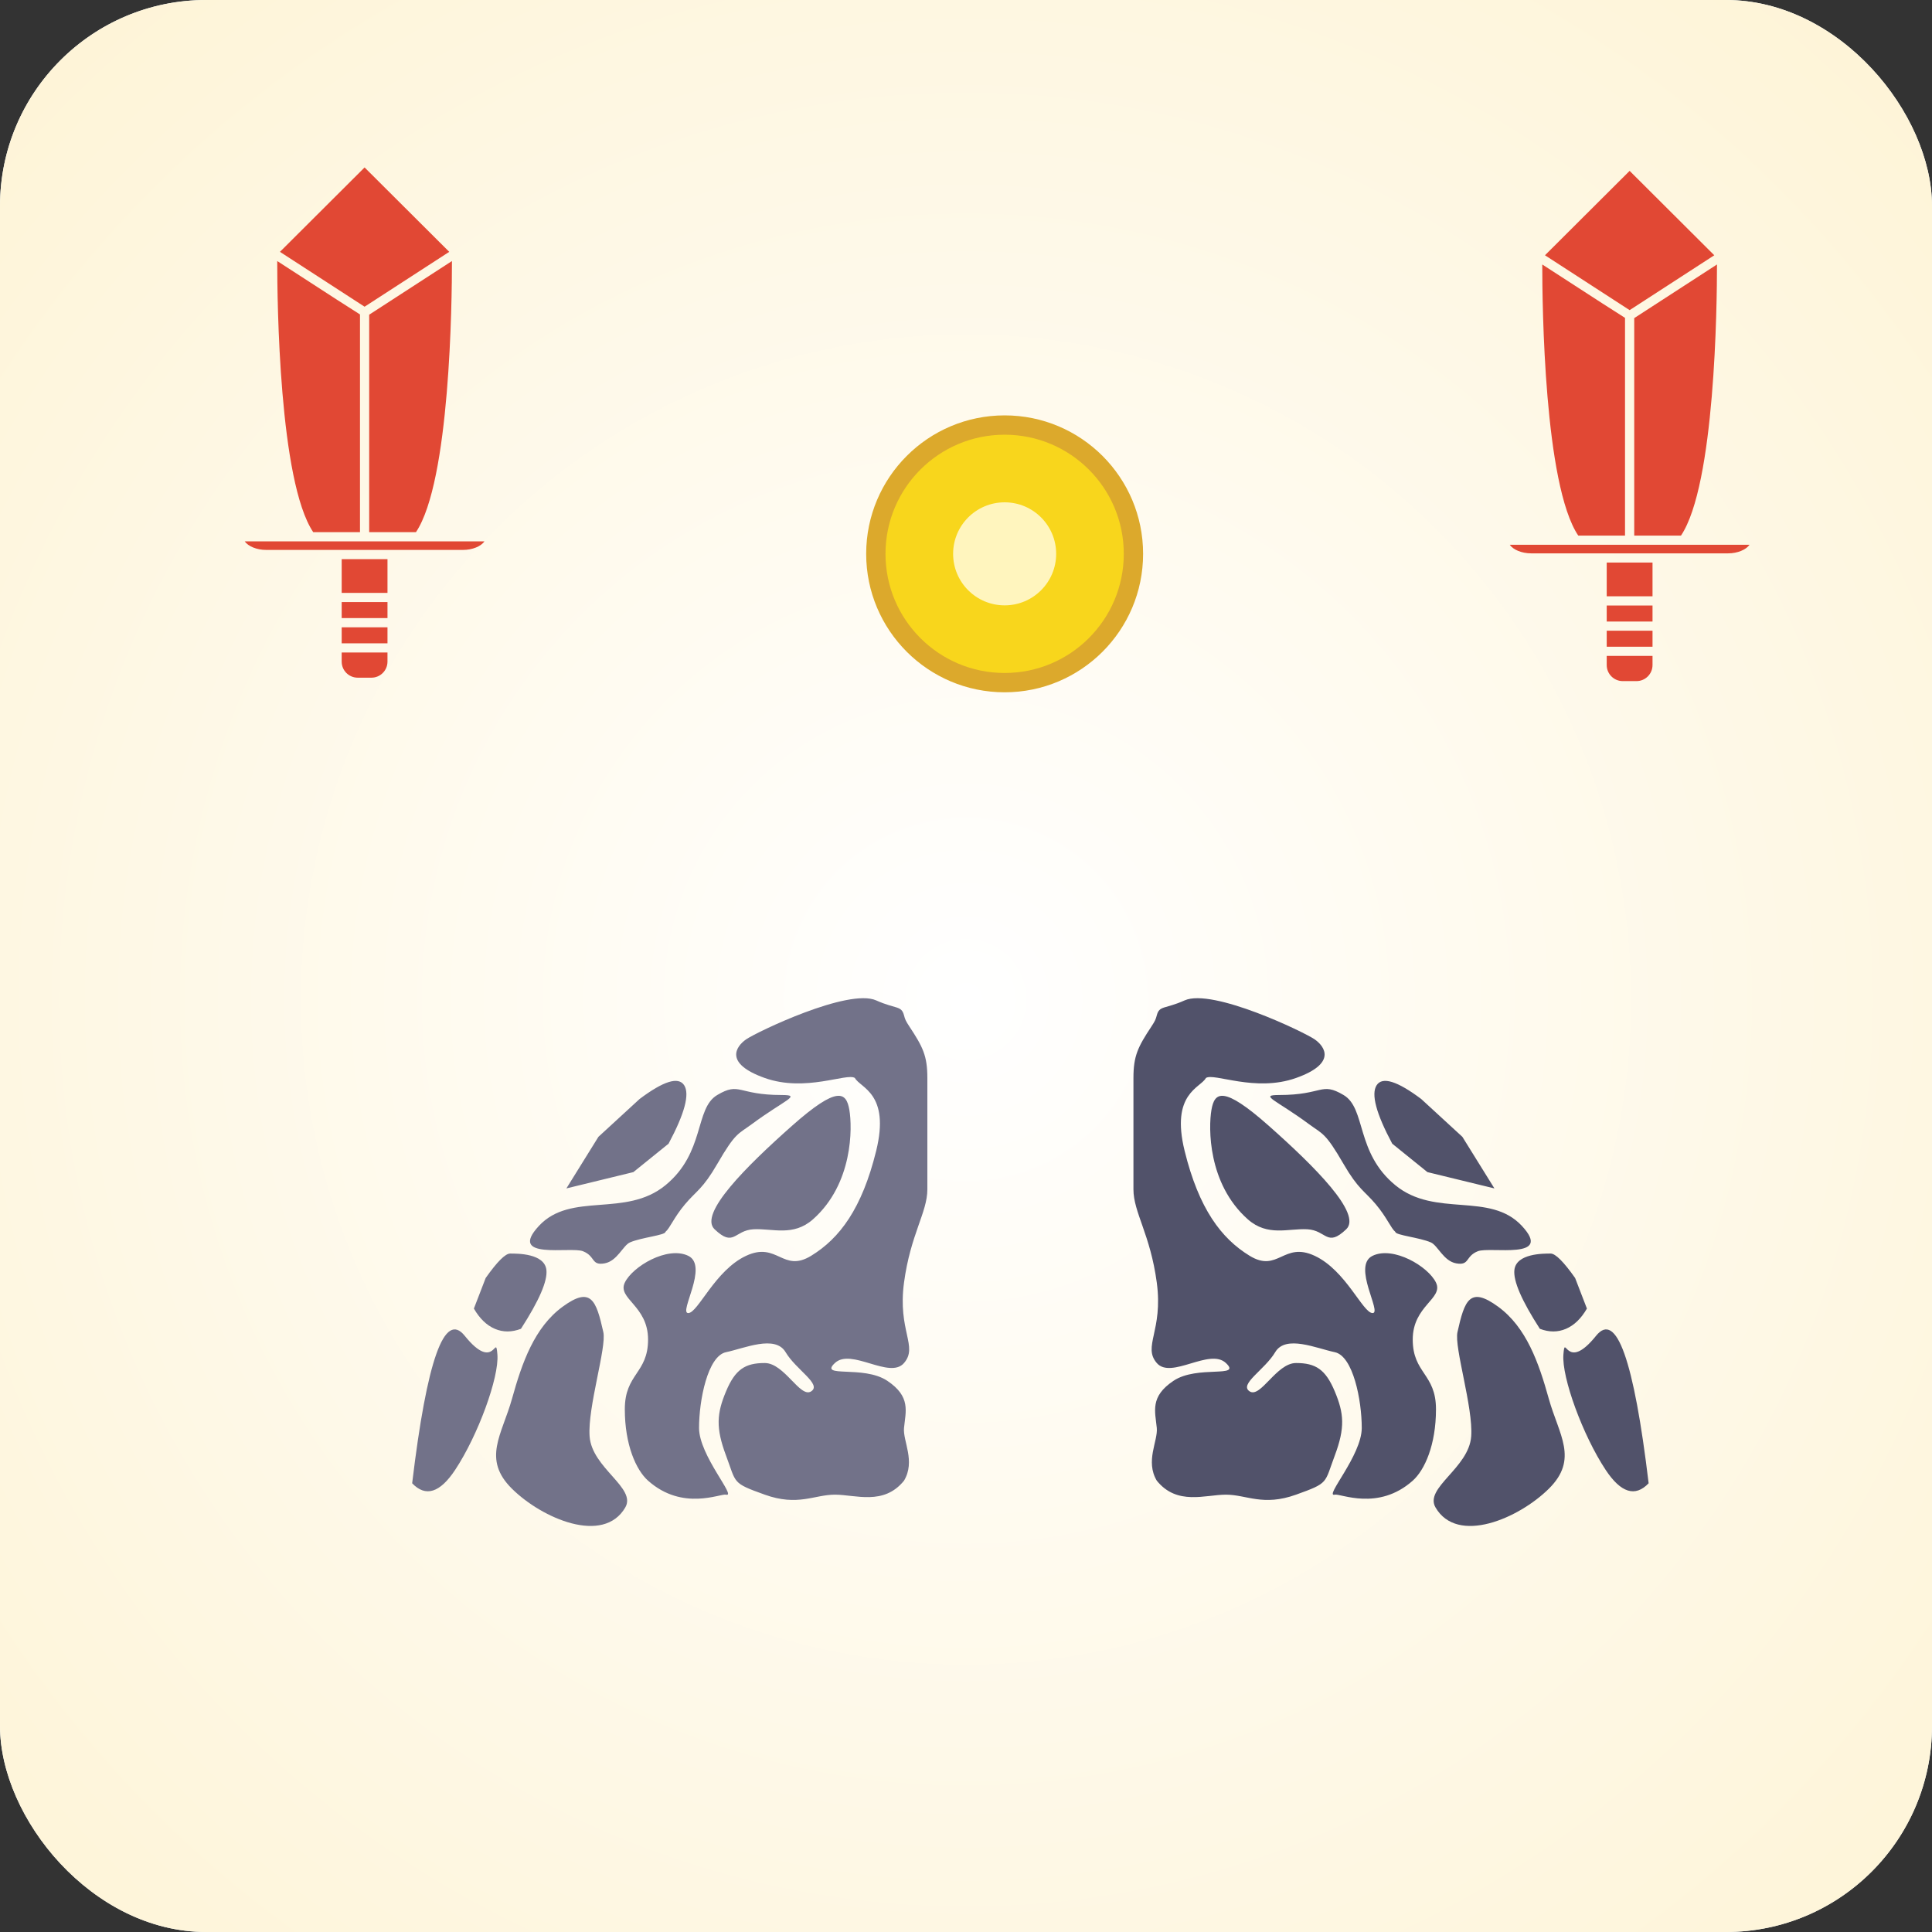 <?xml version="1.0" encoding="UTF-8"?>
<svg width="300px" height="300px" viewBox="0 0 300 300" version="1.1" xmlns="http://www.w3.org/2000/svg" xmlns:xlink="http://www.w3.org/1999/xlink">
    <rect x="0" y="0" width="300" height="300" fill="#333333" stroke="none"/>
    <!-- Generator: Sketch 50.2 (55047) - http://www.bohemiancoding.com/sketch -->
    <title>battlev2</title>
    <desc>Created with Sketch.</desc>
    <defs>
        <radialGradient cx="50%" cy="50%" fx="50%" fy="50%" r="50%" id="radialGradient-1">
            <stop stop-color="#FFFFFF" offset="0%"></stop>
            <stop stop-color="#EDF7FE" offset="100%"></stop>
        </radialGradient>
        <radialGradient cx="50%" cy="51.721%" fx="50%" fy="51.721%" r="68.285%" id="radialGradient-2">
            <stop stop-color="#FFFFFF" offset="0%"></stop>
            <stop stop-color="#FEF4D7" offset="100%"></stop>
        </radialGradient>
    </defs>
    <g id="Page-1" stroke="none" stroke-width="1" fill="none" fill-rule="evenodd">
        <g id="battlev2">
            <rect id="Rectangle" fill="url(#radialGradient-1)" fill-rule="nonzero" x="0" y="0" width="300" height="300" rx="32"></rect>
            <rect id="Rectangle" fill="url(#radialGradient-2)" x="0" y="0" width="300" height="300" rx="32"></rect>
            <g id="Combined-Shape" transform="translate(38, 26)" fill="#E14834" fill-rule="nonzero">
                <path d="M19.328,56.633 L19.328,22.865 L32.179,14.534 C32.182,20.897 31.881,48.758 26.589,56.633 L19.328,56.633 Z M31.758,13.106 L18.613,21.626 C16.68,20.372 8.061,14.786 5.469,13.106 C7.861,10.721 16.44,2.167 18.613,0 L31.758,13.106 Z M15.057,76.741 L15.056,76.741 L15.056,75.32 L22.168,75.32 L22.168,76.741 C22.168,78.113 21.051,79.23 19.68,79.23 L17.545,79.23 C16.173,79.23 15.057,78.113 15.057,76.741 Z M15.057,71.407 L22.169,71.407 L22.169,73.892 L15.057,73.892 L15.057,71.407 Z M17.899,56.633 L10.637,56.633 C5.347,48.759 5.045,20.897 5.048,14.534 C13.752,20.177 16.787,22.142 17.899,22.825 L17.899,56.633 Z M3.313,59.391 C1.85,59.391 0.528,58.822 0,58.062 L37.228,58.062 C36.7,58.822 35.376,59.391 33.914,59.391 L3.313,59.391 Z M15.057,60.82 L22.169,60.82 L22.169,66.063 L15.057,66.063 L15.057,60.82 Z M15.057,67.491 L22.169,67.491 L22.169,69.977 L15.057,69.977 L15.057,67.491 Z" id="Shape"></path>
                <path d="M215.762,57.166 L215.762,23.397 L228.613,15.067 C228.616,21.43 228.315,49.29 223.023,57.166 L215.762,57.166 Z M228.192,13.638 L215.048,22.158 C213.114,20.905 204.495,15.318 201.903,13.638 C204.295,11.253 212.874,2.699 215.048,0.532 L228.192,13.638 Z M211.491,77.273 L211.49,77.273 L211.49,75.852 L218.602,75.852 L218.602,77.273 C218.602,78.646 217.486,79.762 216.114,79.762 L213.979,79.762 C212.608,79.762 211.491,78.646 211.491,77.273 Z M211.491,71.939 L218.603,71.939 L218.603,74.425 L211.491,74.425 L211.491,71.939 Z M214.333,57.166 L207.071,57.166 C201.781,49.291 201.479,21.43 201.482,15.067 C210.187,20.71 213.221,22.674 214.333,23.357 L214.333,57.166 Z M199.748,59.924 C198.285,59.924 196.962,59.354 196.434,58.594 L233.662,58.594 C233.134,59.354 231.81,59.924 230.349,59.924 L199.748,59.924 Z M211.491,61.352 L218.603,61.352 L218.603,66.595 L211.491,66.595 L211.491,61.352 Z M211.491,68.024 L218.603,68.024 L218.603,70.51 L211.491,70.51 L211.491,68.024 Z" id="Shape"></path>
            </g>
            <g id="Group-7" transform="translate(136, 66)" fill-rule="nonzero">
                <circle id="Oval" stroke="#DCA92C" stroke-width="3" fill="#F8D61C" cx="20" cy="20" r="20"></circle>
                <circle id="Oval-2" fill="#FFF5BE" cx="20" cy="20" r="8"></circle>
            </g>
            <path d="M71.948,155.341 C76.272,153.407 90.554,160.285 92.141,161.39 C93.728,162.496 95.599,165.134 89.247,167.39 C82.894,169.647 76.495,166.553 75.251,167.39 C74.45,168.931 69.741,169.735 71.948,178.706 C74.156,187.677 77.621,192.297 82.045,194.999 C86.468,197.7 87.285,192.736 92.141,194.999 C96.996,197.261 99.619,203.894 101.136,203.894 C102.653,203.894 97.907,196.552 101.136,194.999 C104.365,193.446 109.776,196.651 110.979,199.16 C112.182,201.669 107.369,202.722 107.369,207.997 C107.369,213.272 110.979,213.29 110.979,218.822 C110.979,224.354 109.228,228.264 107.369,229.918 C102.001,234.695 96.112,231.877 95.262,232.091 C93.545,232.524 99.453,226.022 99.453,221.729 C99.453,217.436 98.113,210.56 95.262,209.966 C92.411,209.372 87.635,207.226 86.012,209.966 C84.389,212.706 80.343,214.95 82.045,216.052 C83.746,217.153 86.199,211.65 89.247,211.65 C92.295,211.65 93.833,212.637 95.262,216.052 C96.691,219.466 96.89,221.679 95.262,226.022 C93.633,230.366 94.386,230.246 89.247,232.091 C84.108,233.937 81.564,232.091 78.359,232.091 C75.154,232.091 70.783,233.822 67.625,229.918 C65.811,226.877 67.823,223.758 67.625,221.729 C67.375,219.166 66.525,216.879 70.225,214.407 C73.926,211.934 80.902,214.042 78.359,211.65 C75.816,209.259 69.851,214.241 67.625,211.65 C65.399,209.06 68.633,206.659 67.625,199.16 C66.617,191.661 64,188.266 64,184.684 C64,181.103 64,181.698 64,176.488 C64,171.278 64,170.835 64,167.39 C64,163.945 64.7,162.565 66.785,159.405 C67.373,158.514 67.463,158.274 67.625,157.662 C68.037,156.104 68.844,156.73 71.948,155.341 Z M96.625,170.032 C100.162,172.121 98.471,178.961 104.674,184.046 C110.878,189.132 119.341,184.997 124.317,190.357 C129.293,195.717 119.398,193.533 117.48,194.289 C115.504,195.068 116.236,196.549 114.122,196.174 C112.152,195.825 111.261,193.4 110.19,192.925 C108.46,192.158 104.674,191.802 104.674,191.29 C103.965,190.703 103.386,189.087 101.632,186.999 C99.877,184.911 98.906,184.678 96.625,180.741 C93.769,175.811 93.408,176.147 91.252,174.552 C86.128,170.76 83.422,170.032 86.637,170.032 C93.487,170.032 93.088,167.942 96.625,170.032 Z M101.765,168.513 C102.652,167.144 104.958,167.856 108.683,170.65 L115.077,176.525 L120.052,184.537 L109.65,182.005 L104.185,177.59 C101.684,172.908 100.877,169.882 101.765,168.513 Z M123.156,197.181 C123.457,194.622 127.662,194.651 128.783,194.651 C129.531,194.651 130.797,195.916 132.584,198.446 L134.415,203.194 C133.523,204.741 132.441,205.789 131.168,206.336 C129.896,206.883 128.542,206.883 127.107,206.336 C124.272,201.939 122.956,198.888 123.156,197.181 Z M76.114,172.332 C76.592,169.59 77.897,168.503 85.006,174.804 C92.116,181.105 99.548,188.497 97.04,190.88 C94.012,193.758 94.012,191.039 90.986,190.88 C88.039,190.725 84.827,192.053 81.756,189.331 C75.532,183.814 75.635,175.073 76.114,172.332 Z M114.314,206.853 C115.423,201.882 116.228,199.693 120.621,202.895 C125.014,206.097 126.937,211.595 128.493,217.187 C130.05,222.779 133.176,226.557 128.493,231.178 C123.81,235.799 114.305,239.905 110.908,234.079 C109.128,231.025 116.093,227.976 116.447,223.032 C116.769,218.543 113.787,209.219 114.314,206.853 Z M130.764,210.337 C131.047,206.808 131.116,213.288 135.836,207.423 C138.982,203.513 141.704,211.146 144,230.322 C141.914,232.506 139.689,231.814 137.325,228.243 C133.778,222.888 130.481,213.866 130.764,210.337 Z" id="Combined-Shape" fill="#727289" transform="translate(104, 195.975) scale(-1, 1) translate(-104, -195.975) "></path>
            <path d="M183.948,155.341 C188.272,153.407 202.554,160.285 204.141,161.39 C205.728,162.496 207.599,165.134 201.247,167.39 C194.894,169.647 188.495,166.553 187.251,167.39 C186.45,168.931 181.741,169.735 183.948,178.706 C186.156,187.677 189.621,192.297 194.045,194.999 C198.468,197.7 199.285,192.736 204.141,194.999 C208.996,197.261 211.619,203.894 213.136,203.894 C214.653,203.894 209.907,196.552 213.136,194.999 C216.365,193.446 221.776,196.651 222.979,199.16 C224.182,201.669 219.369,202.722 219.369,207.997 C219.369,213.272 222.979,213.29 222.979,218.822 C222.979,224.354 221.228,228.264 219.369,229.918 C214.001,234.695 208.112,231.877 207.262,232.091 C205.545,232.524 211.453,226.022 211.453,221.729 C211.453,217.436 210.113,210.56 207.262,209.966 C204.411,209.372 199.635,207.226 198.012,209.966 C196.389,212.706 192.343,214.95 194.045,216.052 C195.746,217.153 198.199,211.65 201.247,211.65 C204.295,211.65 205.833,212.637 207.262,216.052 C208.691,219.466 208.89,221.679 207.262,226.022 C205.633,230.366 206.386,230.246 201.247,232.091 C196.108,233.937 193.564,232.091 190.359,232.091 C187.154,232.091 182.783,233.822 179.625,229.918 C177.811,226.877 179.823,223.758 179.625,221.729 C179.375,219.166 178.525,216.879 182.225,214.407 C185.926,211.934 192.902,214.042 190.359,211.65 C187.816,209.259 181.851,214.241 179.625,211.65 C177.399,209.06 180.633,206.659 179.625,199.16 C178.617,191.661 176,188.266 176,184.684 C176,181.103 176,181.698 176,176.488 C176,171.278 176,170.835 176,167.39 C176,163.945 176.7,162.565 178.785,159.405 C179.373,158.514 179.463,158.274 179.625,157.662 C180.037,156.104 180.844,156.73 183.948,155.341 Z M208.625,170.032 C212.162,172.121 210.471,178.961 216.674,184.046 C222.878,189.132 231.341,184.997 236.317,190.357 C241.293,195.717 231.398,193.533 229.48,194.289 C227.504,195.068 228.236,196.549 226.122,196.174 C224.152,195.825 223.261,193.4 222.19,192.925 C220.46,192.158 216.674,191.802 216.674,191.29 C215.965,190.703 215.386,189.087 213.632,186.999 C211.877,184.911 210.906,184.678 208.625,180.741 C205.769,175.811 205.408,176.147 203.252,174.552 C198.128,170.76 195.422,170.032 198.637,170.032 C205.487,170.032 205.088,167.942 208.625,170.032 Z M213.765,168.513 C214.652,167.144 216.958,167.856 220.683,170.65 L227.077,176.525 L232.052,184.537 L221.65,182.005 L216.185,177.59 C213.684,172.908 212.877,169.882 213.765,168.513 Z M235.156,197.181 C235.457,194.622 239.662,194.651 240.783,194.651 C241.531,194.651 242.797,195.916 244.584,198.446 L246.415,203.194 C245.523,204.741 244.441,205.789 243.168,206.336 C241.896,206.883 240.542,206.883 239.107,206.336 C236.272,201.939 234.956,198.888 235.156,197.181 Z M188.114,172.332 C188.592,169.59 189.897,168.503 197.006,174.804 C204.116,181.105 211.548,188.497 209.04,190.88 C206.012,193.758 206.012,191.039 202.986,190.88 C200.039,190.725 196.827,192.053 193.756,189.331 C187.532,183.814 187.635,175.073 188.114,172.332 Z M226.314,206.853 C227.423,201.882 228.228,199.693 232.621,202.895 C237.014,206.097 238.937,211.595 240.493,217.187 C242.05,222.779 245.176,226.557 240.493,231.178 C235.81,235.799 226.305,239.905 222.908,234.079 C221.128,231.025 228.093,227.976 228.447,223.032 C228.769,218.543 225.787,209.219 226.314,206.853 Z M242.764,210.337 C243.047,206.808 243.116,213.288 247.836,207.423 C250.982,203.513 253.704,211.146 256,230.322 C253.914,232.506 251.689,231.814 249.325,228.243 C245.778,222.888 242.481,213.866 242.764,210.337 Z" id="Combined-Shape" fill="#51526A"></path>
        </g>
    </g>
</svg>